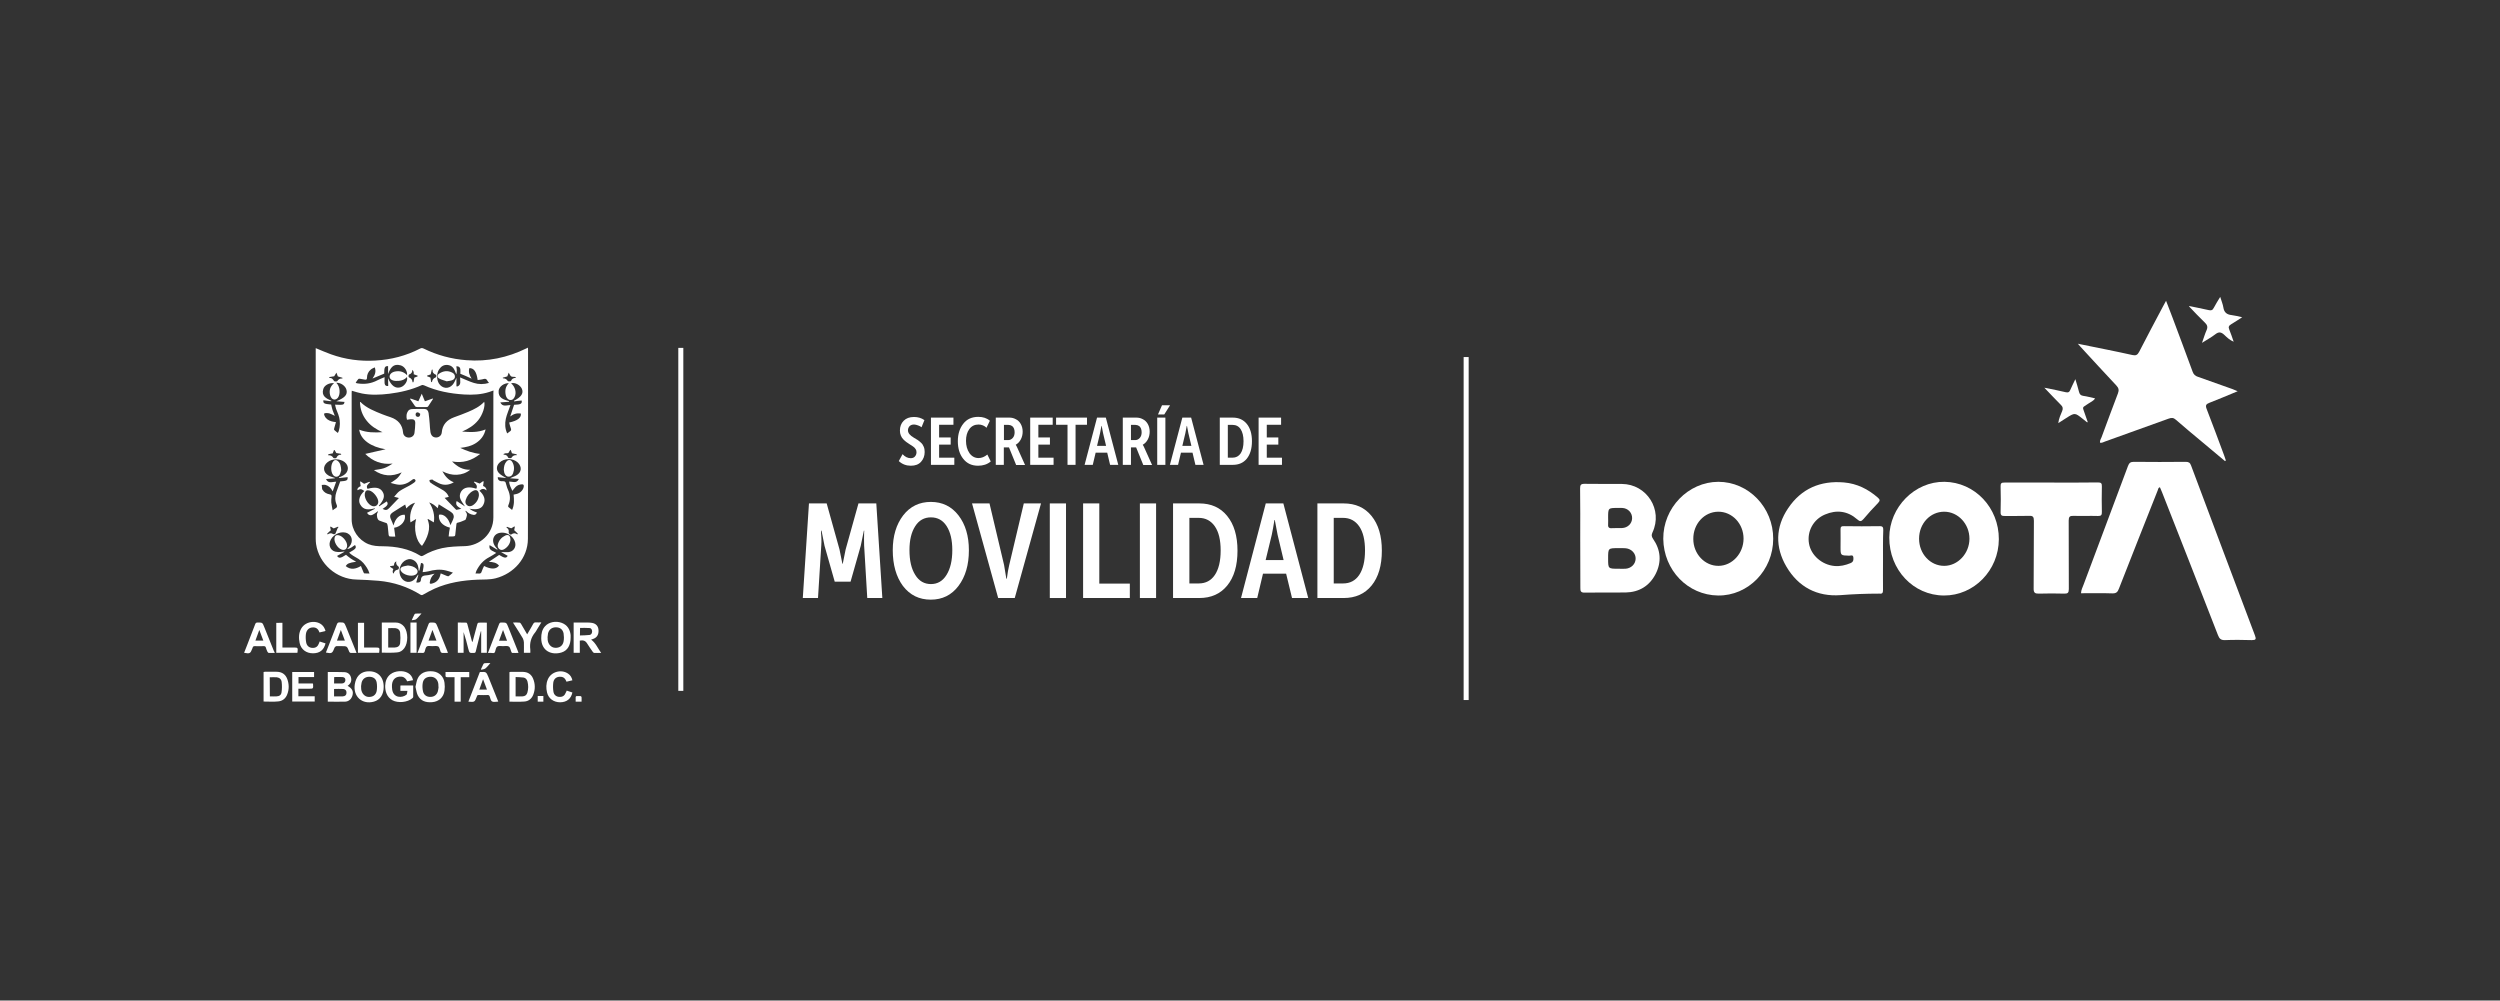 <?xml version="1.0" encoding="utf-8"?>
<!-- Generator: Adobe Illustrator 23.1.0, SVG Export Plug-In . SVG Version: 6.00 Build 0)  -->
<svg version="1.1" id="Capa_1" xmlns="http://www.w3.org/2000/svg" xmlns:xlink="http://www.w3.org/1999/xlink" x="0px" y="0px"
	 viewBox="0 0 1989.9 796.4" style="enable-background:new 0 0 1989.9 796.4;" xml:space="preserve">
<rect x="0" y="0" width="1989.9" height="796.4" fill="#333333" stroke="none"/>
<style type="text/css">
	.st0{fill:#FFFFFF;}
	.st1{enable-background:new    ;}
</style>
<g>
	<path class="st0" d="M1656.4,472.2c0.1-2.7,1.3-4.8,2.1-7c11.8-31.4,23.6-62.9,35.3-94.3c0.9-2.3,1.9-3.3,4.5-3.3
		c13.8,0.2,27.6,0.1,41.4,0c2.3,0,3.5,0.6,4.3,2.9c16.9,45.2,33.9,90.3,50.9,135.4c1.1,2.9,0.6,3.6-2.5,3.6
		c-7.1-0.2-14.3-0.3-21.4,0c-3.2,0.1-4.5-1.1-5.6-4c-14.7-37.9-29.6-75.8-44.5-113.7c-0.5-1.4-1.2-2.7-1.7-4
		c-1.4,0.4-1.4,1.6-1.7,2.4c-10.3,26.1-20.7,52.1-30.9,78.3c-1,2.7-2.1,3.9-5.3,3.8C1673,472,1664.7,472.2,1656.4,472.2z"/>
	<path class="st0" d="M1771,367c-6.1-5.1-12.3-10.2-18.4-15.4c-6.9-5.8-13.9-11.5-20.7-17.5c-1.9-1.7-3.4-1.7-5.7-0.9
		c-16.8,6.1-33.7,12.2-50.6,18.2c-1.2,0.4-2.4,1.3-4.1,1c-0.2-1.7,0.7-3.1,1.3-4.5c4.3-11.6,8.6-23.3,13-34.8c1-2.6,0.6-4.3-1.3-6.3
		c-9.6-10.2-19.1-20.6-28.6-30.9c-0.5-0.5-1-1.1-2-2.3c8.4,1.7,16.1,3.2,23.7,4.8c6.6,1.4,13.3,2.7,19.8,4.2c2.7,0.6,4-0.1,5.3-2.6
		c6.2-12,12.5-24,18.9-36c0.7-1.3,1.4-2.6,2.5-4.6c1.8,4.8,3.5,9.1,5.1,13.3c5.4,14.4,10.8,28.8,16.1,43.3c0.8,2.1,2,3.2,4.1,3.9
		c9.2,3.2,18.4,6.5,27.6,9.8c1.1,0.4,2.2,0.9,4.1,1.7c-8,3.3-15.2,6.4-22.5,9.2c-2.7,1-3.3,2.1-2.2,4.9c4.8,12.3,9.3,24.6,13.9,36.9
		c0.5,1.4,1,2.8,1.4,4.1C1771.4,366.7,1771.2,366.8,1771,367z"/>
	<path class="st0" d="M1498.8,445.6c0,8-0.1,16.1,0,24.1c0,2.1-0.5,3.1-2.7,2.8c-0.1,0-0.3,0-0.4,0c-10.3,0-20.5,0.4-30.7,1.2
		c-18.7,1.4-33.6-6.5-43.1-22.7c-9.1-15.5-8.7-31.6,1.4-46.5c10.5-15.6,25.7-22.1,44.4-20.5c10.4,0.9,19.2,5.3,27,12.1
		c1.7,1.5,1.9,2.4,0.2,4.2c-4,4.1-7.9,8.4-11.6,12.8c-1.8,2.1-2.9,2.2-5,0.3c-7.6-6.7-16.4-7.8-25.6-3.9
		c-9.4,3.9-14.5,13.5-12.8,23.2c1.6,9.3,10.3,16.9,20.3,17.8c4.5,0.4,8.7-0.6,12.8-2.3c2.3-1,2.4-2.6,2.2-4.6
		c-0.3-2.3-2.1-1.3-3.3-1.3c-6.9-0.2-6.9-0.1-6.9-6.9c0-4.6,0.1-9.3,0-13.9c-0.1-2.2,0.7-2.8,2.8-2.7c9.4,0.1,18.8,0.2,28.2,0
		c2.8-0.1,3,1.1,3,3.3C1498.7,429.8,1498.8,437.7,1498.8,445.6z"/>
	<path class="st0" d="M1411.4,428.9c0,25-19.9,45.4-43.9,45.1c-24.1-0.3-43.3-20.2-43.6-45.1c-0.2-24.6,19.8-45.3,43.8-45.4
		C1391.8,383.5,1411.5,403.9,1411.4,428.9z M1367.6,407.3c-11.1,0.1-19.9,9.7-19.8,21.7c0,11.9,9.1,21.5,20.1,21.4
		c10.9-0.1,19.9-9.9,19.9-21.7C1387.8,416.8,1378.7,407.2,1367.6,407.3z"/>
	<path class="st0" d="M1547.3,474c-24.4-0.1-43.6-20.5-43.5-46.2c0.1-24.2,20.3-44.6,43.9-44.3c24.2,0.3,43.4,20.6,43.3,45.7
		C1590.9,454,1571.2,474.1,1547.3,474z M1527.5,428.8c0,12,8.9,21.6,20,21.6c10.9,0,20.1-9.9,20.1-21.6c0-11.8-9.1-21.5-20.1-21.5
		C1536.3,407.3,1527.5,416.8,1527.5,428.8z"/>
	<path class="st0" d="M1257.8,428.3c0-13.2,0.1-26.3-0.1-39.5c0-2.7,0.5-3.7,3.5-3.7c9.9,0.2,19.8,0,29.7,0.1
		c19.9,0.1,32.9,20.6,24.4,38.6c-0.9,2-0.8,3.2,0.4,5c6.2,8.9,7,18.4,2.1,28.1c-5,9.6-13.2,14.5-24,14.7
		c-10.8,0.1-21.6-0.1-32.3,0.1c-3.1,0.1-3.7-1-3.6-3.8C1257.9,454.6,1257.8,441.5,1257.8,428.3z M1288.2,452.7c1.9,0,3.8,0.1,5.6,0
		c4.5-0.3,7.9-3.6,8.1-7.8c0.2-4.3-3.2-8-7.8-8.5c-2-0.2-4-0.1-6-0.1c-8.1,0-8.1,0-8.1,8.3C1280,452.7,1280,452.7,1288.2,452.7z
		 M1280,412.1c0,1.6,0.1,3.3,0,4.9c-0.3,2.5,0.5,3.7,3.2,3.4c2.6-0.2,5.2,0,7.9-0.1c4.5-0.2,7.9-3.5,8-7.8c0.1-4.4-3.3-8-7.9-8.2
		c-1.1-0.1-2.2,0-3.4,0C1280,404.3,1280,404.3,1280,412.1z"/>
	<path class="st0" d="M1632.7,384.1c12.4,0,24.8,0.1,37.2-0.1c2.5,0,3.2,0.7,3.1,3.2c-0.2,6.8-0.1,13.5,0,20.3
		c0.1,2.4-0.6,3.3-3.1,3.2c-6.5-0.2-13,0.1-19.5-0.1c-2.9-0.1-3.8,0.7-3.8,3.7c0.1,18.2,0,36.3,0.1,54.5c0,3-0.8,3.8-3.7,3.7
		c-6.6-0.2-13.3-0.2-19.9,0c-3.3,0.1-4.5-0.6-4.4-4.2c0.2-17.9,0-35.8,0.2-53.8c0-3.1-0.8-4.1-3.9-3.9c-6.4,0.2-12.8,0-19.2,0.1
		c-2.5,0.1-3.5-0.5-3.4-3.2c0.2-6.8,0.2-13.5,0-20.3c-0.1-2.4,0.6-3.2,3.1-3.1C1607.9,384.1,1620.3,384.1,1632.7,384.1z"/>
	<path class="st0" d="M1742.6,243.6c5.1,1.1,10.2,2,15.3,3.2c2.1,0.5,3.2,0.2,4.2-1.8c1.4-2.8,3.1-5.3,5.1-8.7
		c1,3.3,2.1,5.8,2.5,8.4c0.6,4,2.8,5.7,6.6,6.1c2.6,0.3,5.1,1,8.4,1.7c-3.4,2.2-6.1,4-8.8,5.6c-1.8,1.1-2.4,2.1-1.5,4.2
		c1.3,3,2.2,6.1,3.5,9.7c-3.3-1.4-5.4-3.5-7.5-5.5c-2.4-2.2-4.3-2.6-7-0.5c-3.1,2.4-6.6,4.3-10.7,6.9c1.4-3.9,2.3-7.1,3.6-10
		c1.2-2.6,0.6-4.3-1.4-6.2c-4.3-4.1-8.4-8.5-12.5-12.8C1742.3,244,1742.4,243.8,1742.6,243.6z"/>
	<path class="st0" d="M1661.3,336.2c-1.2-0.9-2.3-1.8-3.5-2.8c-6.3-5-6.3-5-13.1-0.7c-2,1.3-4,2.6-6.4,4.1c0.5-3.8,1.9-6.7,3.1-9.6
		c0.8-2,0.6-3.4-1-4.9c-4.2-4.2-8.3-8.6-13.2-13.7c6.4,1.3,11.8,2.3,17.1,3.6c1.9,0.4,2.8,0,3.5-1.7c1.1-2.6,2.4-5.1,4.1-8.7
		c1.2,4.1,2.2,7.1,2.9,10.1c0.5,1.9,1.3,2.9,3.4,3.2c3.1,0.4,6.1,1.3,9.4,2c-1.3,2.1-3.4,2.8-5.1,4c-5.6,3.9-5.1,2-3,8.4
		c0.7,2.1,1.4,4.2,2.2,6.3C1661.7,336,1661.5,336.1,1661.3,336.2z"/>
</g>
<g>
	<g id="pFjmcD.tif_6_">
		<g>
			<path class="st0" d="M251.3,277.1c4.2,1.7,8.1,3.5,12.1,4.9c11.4,4.1,23.2,5.7,35.3,5c12.6-0.7,24.6-3.8,35.8-9.6
				c1-0.5,1.7-0.4,2.6,0c10.8,5.3,22.2,8.4,34.2,9.3c16.8,1.3,32.6-2,47.7-9.4c0.3-0.2,0.7-0.3,1.2-0.6c0.1,0.6,0.1,1,0.1,1.5
				c0,50.2,0.1,100.5-0.1,150.7c-0.1,15.5-11.3,27.7-25.7,31.4c-4.8,1.2-9.6,0.9-14.4,1.1c-11.8,0.5-23.2,2.3-34.1,7.1
				c-3.1,1.4-6.2,3.1-9.2,4.8c-0.8,0.5-1.4,0.5-2.2,0c-10.2-6.3-21.2-9.9-33.1-11c-5.9-0.5-11.8-0.8-17.7-1
				c-15.9-0.3-29.9-12.5-32.2-28.2c-0.2-1.4-0.3-2.8-0.3-4.3c0-50,0-100,0-150.1C251.3,278.4,251.3,277.8,251.3,277.1z M392.8,310.8
				c-1.4,0.5-2.4,0.9-3.4,1.2c-6.5,2.1-13.2,2.4-20,2c-11.1-0.7-21.8-2.7-31.9-7.3c-0.5-0.2-1.4-0.4-1.9-0.1
				c-8.2,3.7-16.8,5.7-25.7,6.8c-7.3,0.9-14.6,1.2-21.8-0.2c-2.7-0.5-5.3-1.4-8.1-2.2c0,0.6-0.1,1.1-0.1,1.7c0,33.5,0,67.1,0,100.6
				c0,8.6,5.4,16.5,13.3,19.8c3.7,1.5,7.6,1.7,11.5,1.7c10.5,0.1,20.7,1.9,29.8,7.5c0.9,0.6,1.6,0.3,2.4-0.1c4.7-2.8,9.7-4.7,15-5.9
				c6.1-1.3,12.2-1.4,18.3-1.6c11.5-0.4,22.6-9.5,22.5-23c-0.1-32.9,0-65.8,0-98.8C392.8,312.4,392.8,311.8,392.8,310.8z
				 M269.9,380.5c0-0.2,0-0.3-0.1-0.5c1.2-0.5,2.4-0.9,3.5-1.6c4.4-2.6,4.8-7.6,1-10.6c-3.7-2.9-9.8-2.9-13.5,0
				c-4.1,3.2-3.8,8.1,0.7,10.7c1.5,0.9,3.3,1.3,5,1.9c0,0.1,0.1,0.2,0.1,0.3c-2.3,0.2-4.6,0.4-7.1,0.6c1.8,4,4.9,2.1,8.1,2.1
				c-1,2.6-1.8,4.9-2.8,7.7c-1.4-2.8-3.2-4.4-5.6-5.1c-1-0.3-2.1,0-3.1,0c0.1,1.1,0.2,2.1,0.3,3.2c0,0.2,0.2,0.4,0.3,0.6
				c1.3,2.2,3.4,3.3,5.8,3.7c1.2,0.2,1.5,0.7,1.4,1.9c-0.2,1.5-0.3,3.1-0.2,4.6c0.2,2,0.7,3.9,1.1,6.2c1.1-0.8,1.6-1.3,2.3-1.6
				c1.3-0.7,1.4-1.6,0.8-3c-1.4-3.3-1.3-6.7-0.1-10.1c1-2.7,1.9-5.4,3-8.3c5.3-0.4,6.1-0.8,5.9-3.4
				C274.4,380,272.1,380.2,269.9,380.5z M389.7,433.9c-1,4.2,2.7,4.5,5.3,6.2c-2.1,1.3-3.8,2.5-5.6,3.4c-4.7,2.4-7.9,6.2-10.2,10.8
				c-0.3,0.6-0.4,1.3-0.7,2.2c1,0,1.8-0.1,2.5,0c1.5,0.2,2.1-0.4,2.5-1.9c0.4-1.4,1.2-2.7,1.8-4.1c5.5,2.8,9.7,2.7,11.9-0.3
				c-2-2.4-4.8-2.9-8.1-3c2.9-2,5.5-3.7,8.2-5.5c4.2,2.6,5.7,2.8,6.8,0.7c-1.8-1-3.6-2-5.3-3c2-0.1,3.8,0.2,5.6,0.1
				c4.2-0.3,6.7-3.9,5.6-7.9s-5.1-7.3-9.4-7.6c-3.6-0.3-6.3,1-7.5,3.5c-1.3,2.6-0.5,5.9,1.9,8.5c0.4,0.4,0.7,0.8,1,1.1
				c-0.1,0.1-0.2,0.3-0.3,0.4C393.8,436.4,391.8,435.2,389.7,433.9z M333.8,454.2c-0.2,0-0.4-0.1-0.6-0.1c0-0.6,0-1.2-0.1-1.7
				c-0.4-3-1.6-5.5-4.5-6.8c-2.4-1.1-4.6-0.5-6.7,0.9c-4,2.9-5.1,8.8-2.7,13s7.4,5,10.9,1.5c1-1,1.7-2.3,2.6-3.5
				c0.1,0,0.2,0,0.3,0.1c-0.6,2-1.1,4-1.7,6c1.9,0.4,3.6-0.1,3.7-1.9c0.2-3.4,2.3-3.6,4.8-3.8c1.9-0.1,3.7-0.8,6.1-1.3
				c-2.4,2-3.4,4.3-3.8,6.8c-0.2,1.1,0.2,1.4,1.3,1.2c3.4-0.7,5.7-2.7,6.8-6c0.2-0.6,0.4-1.2,0.6-2.2c1.7,0.7,3.3,1.4,4.8,2
				c0.5,0.2,1.2,0.4,1.5,0.2c1.1-0.7,2-1.6,3.4-2.8c-2.1-0.7-3.8-1.3-5.5-1.7c-4.8-1.2-9.5-0.6-14.2,0.7c-1.4,0.4-2.8,0.4-4.4,0.6
				c1.2-6.3,1.1-7-1.3-7.3C334.7,450.2,334.3,452.2,333.8,454.2z M265.9,305c-3.6-0.5-7.8,1.6-8.6,4.7c-1.6,5.5,2.3,7.5,6.5,9.3
				c-0.1,0.1-0.1,0.3-0.2,0.4c-2.1-0.3-4.1-0.5-6.2-0.8c-0.3,2.5,0.6,2.9,6.2,3.4c0.4,1.5,0.6,3,1.1,4.4c0.5,1.5,1.2,2.9,1.8,4.6
				c-4-2-4.8-2.3-6.9-2.2c-1.7,0-2,0.5-1.3,2.1c1.1,2.5,3.2,3.8,5.7,4.5c1,0.3,2,0.4,3.4,0.6c-0.5,1.7-1,3.3-1.4,4.9
				c-0.1,0.5-0.2,1.2,0.1,1.4c0.8,0.8,1.8,1.5,2.8,2.3c1.3-2,1.9-6.4,1.5-9.8c-0.3-3.4-1.7-6.3-2.9-9.4c-0.4-1-0.5-2.1-0.8-3.3
				c6.8,0.3,7.1,0.2,7.5-2.2c-2.2-0.2-4.4-0.3-6.5-0.5c6.8-2.8,9-5.2,8.1-9c-0.7-3.2-4.7-6-8.1-5.7c0.1,0.1,0.2,0.3,0.3,0.4
				c2.6,2.5,3.1,8.6,1,11.4c-1.7,2.2-4.3,2-5.6-0.4c-0.3-0.6-0.6-1.2-0.7-1.8C261.9,310.9,262.7,307.6,265.9,305z M273.9,439
				c0.1,0.1,0.2,0.1,0.3,0.2c-2,1.1-3.9,2.2-5.9,3.3c1.4,2.1,2.8,1.9,7.1-0.9c1.2,1,2.4,2,3.7,2.9c1.3,0.9,2.7,1.7,4.4,2.6
				c-5.8,0.9-7,1.4-8.3,3.5c3.9,3.2,7.9,2.4,12.1-0.1c0.7,1.7,1.2,3.2,1.9,4.7c0.2,0.5,0.5,1.2,0.9,1.2c1.3,0.1,2.5,0.1,4,0.1
				c-1-3.4-2.8-5.9-4.9-8.4c-2.3-2.6-5.3-4.1-8.2-5.8c-1.1-0.6-2-1.5-3.1-2.4c5.5-3.1,6-3.8,4.7-6.1c-1.9,1.1-3.4,2.9-6.3,3.2
				c0.8-0.9,1.4-1.5,1.9-2.1c3.5-4.3,1.8-9.9-3.3-11c-5-1.1-10.9,2.4-12.3,7.3c-1.2,4.1,1.4,7.9,5.7,8.1
				C270.2,439.6,272,439.2,273.9,439z M403,380.5c-2.5-0.2-4.6-0.5-6.8-0.7c-0.1,1.8,0.8,2.9,2.5,3.2c0.9,0.1,1.8-0.1,2.6,0.1
				c0.5,0.1,1.1,0.6,1.2,1.1c0.6,1.7,0.9,3.6,1.7,5.3c2,4.2,2.3,8.4,0.4,12.7c-0.2,0.4-0.2,1.1,0,1.3c0.9,0.8,1.9,1.5,3,2.4
				c1.9-4.1,1.6-8.2,1.2-12.2c0.9-0.2,1.6-0.3,2.3-0.5c3.1-0.7,5.6-3.4,5.8-6.1c0.1-1.1-0.3-1.6-1.4-1.6c-2,0.1-3.7,0.7-5.1,2.1
				c-0.9,0.9-1.6,1.9-2.6,3.1c-1-2.5-2.5-4.6-2.5-7.4c2.8,0,5.9,1.8,7.7-2.1c-2.5-0.2-4.8-0.4-7-0.5c1.7-1,3.5-1.4,5-2.3
				c4.2-2.4,4.6-6.8,1.2-10.2c-3.9-3.7-10.9-3.7-14.7,0.1c-2.6,2.5-2.7,6.2,0,8.6C398.9,378.3,400.8,379.2,403,380.5z M366.4,297.5
				c0-1.1,0.2-2.5,0-3.8c-0.3-1.6-1.5-2.3-3.2-2.1c0.1,1.1,0.4,2.1,0.4,3.2c0,1-0.2,2.1-0.3,3.1c-0.6-0.9-0.8-1.7-1.1-2.5
				c-1.1-2.7-2.9-4.6-5.9-4.9c-2.9-0.3-5.1,1-6.7,3.4c-2.2,3.1-2.2,8.2-0.2,11.4c2.7,4.1,7.7,4.6,10.9,0.9c1.3-1.5,2-3.4,3-5.4
				c0,2.3,0,4.5,0,6.7c0.3,0,0.5,0.1,0.8,0.1c3.2-1.3,2.1-4.3,2.1-7.2c3.8,1.5,7.3,3.3,11,4.4c3.8,1.2,7.9,1.2,12,0
				c-0.6-0.8-1.1-1.4-1.4-2c-0.7-1.3-1.5-1.5-3-1.1c-1.5,0.5-3,0.5-4.6,0.8c-0.9-6.6-2.9-9.5-6.6-9.5c-0.9,2.9,0,5.6,1.8,8.4
				C372.3,299.9,369.4,298.7,366.4,297.5z M409.2,319.5c0-0.2-0.1-0.3-0.1-0.5c5.8-3,7.8-5.9,6.3-9.5c-1.3-3.1-5.7-5.4-8.6-4.4
				c3.3,2.7,4.6,7.7,2.7,11.1c-0.7,1.2-1.5,2.2-3,2.2s-2.5-0.8-3.2-2c-0.3-0.5-0.6-1.1-0.7-1.7c-0.8-3.6-0.4-6.9,2.4-9.7
				c-3.7-0.2-7.7,2.6-8.1,6c-0.5,5.7,3.9,7.1,8.3,8.3c0,0.2,0,0.3-0.1,0.5c-2.2,0.2-4.4,0.3-6.9,0.5c1.9,3.8,4.9,2.2,8.1,2.1
				c-1.3,3.9-2.9,7.4-3.7,11c-0.8,3.8-0.7,7.7,1.1,11.6c0.8-0.6,1.4-1.1,2-1.5c1.2-0.7,1.4-1.5,0.8-2.9s-0.8-2.9-1.2-4.3
				c6.6-1.4,9.7-3.8,9.3-7.1c-3.1-0.6-5.9,0.3-8.5,2.3c1.1-3.3,2.1-6.3,3.1-9.3c5.2-0.1,6.6-0.9,6-3.4
				C413.2,318.9,411.2,319.2,409.2,319.5z M308.9,301c2.4,6,5.9,8.6,10.1,7.2c3.3-1.1,5.9-5.3,4.9-8.1c-2.3,2.7-5.5,3.2-8.8,3.1
				c-2.9-0.1-4.9-1.4-5-3.3s1.7-3.7,4.4-4.2c3.6-0.7,6.8,0.1,9.5,2.9c0.4-3.1-1.9-6.9-5.1-7.8c-6-1.7-8.2,2.2-10,6.9
				c0-2.1,0-4.2,0-6.3c-2.6-0.1-3.1,1-3.1,6c-3,1.3-6,2.5-9.3,3.9c2-2.8,3-5.5,1.8-8.9c-1.2,0.6-2.3,1-3.1,1.7
				c-2.1,1.7-3.1,4-3.1,6.6c0,1.1-0.4,1.7-1.5,1.5c-1.3-0.2-2.7-0.5-4-0.7c-0.4-0.1-1.1-0.1-1.3,0.1c-0.8,0.9-1.5,1.9-2.2,3
				c0.4,0.2,0.6,0.3,0.7,0.4c0.4,0.1,0.7,0.2,1.1,0.2c5.4,0.8,10.6,0.1,15.5-2.5c1.7-0.9,3.6-1.6,5.7-2.5c0,1.9-0.1,3.4,0,4.8
				c0.2,1.8,1.3,2.5,2.9,2.2C308.9,305.2,308.9,303.1,308.9,301z M262.2,300.1c0,0.3-0.1,0.5-0.1,0.8c2.1-0.3,2.9,1,3.8,2.4
				c0.3,0.4,2.2,0.5,2.5,0.1c1-1.5,2.2-2.3,4.1-2.1c0-0.2,0-0.4,0.1-0.6c-1.2-0.3-2.4-0.7-3.7-1.1c-0.3-0.7-0.6-1.6-1.1-3
				c-0.8,1.3-1.3,2.2-1.8,2.9C264.6,299.7,263.4,299.9,262.2,300.1z M315.5,446.8c-1.7,0.7-1.8,2-1.9,3.3c-1.1,0.2-2.1,0.4-3.1,0.6
				c0,0.1,0,0.3-0.1,0.4c0.9,0.6,1.8,1.2,2.7,1.8c-0.4,1.2-1.1,2.4,0.2,3.7c0.5-1.9,1.5-2.9,3.3-3.2c0.9-0.2,1.3-1.9,0.6-2.4
				C315.9,450,314.9,448.8,315.5,446.8z M403.5,419.3c-0.1,0.2-0.2,0.4-0.4,0.6c1.6,0.9,2.1,2.1,1.8,3.8c-0.2,0.9,1.4,2.2,2.1,1.7
				c1.6-1.2,3.1-1.3,4.8,0c0.1-0.2,0.2-0.5,0.3-0.7c-0.9-0.9-1.8-1.7-2.8-2.7c0.1-0.7,0.3-1.7,0.5-2.7c-0.1-0.1-0.3-0.2-0.4-0.3
				c-0.9,0.6-1.7,1.1-2.4,1.5C405.7,420.2,404.6,419.7,403.5,419.3z M260.4,424.8c0.1,0.2,0.3,0.4,0.4,0.6c1.4-1,2.7-1.3,4.2-0.4
				c0.4,0.3,1.3,0.3,1.7,0c0.4-0.3,0.5-1,0.8-1.5c0.4-1,0.8-2,1.2-3c0.1-0.3,0.4-0.5,0.7-0.8c-0.1-0.2-0.2-0.3-0.3-0.5
				c-1.1,0.5-2.3,0.9-3.5,1.4c-0.7-0.4-1.6-1-2.4-1.5c-0.1,0.1-0.3,0.2-0.4,0.4c0.2,1,0.4,1.9,0.5,2.6
				C262.1,423.1,261.2,424,260.4,424.8z M400.9,361.3c0,0.2,0,0.4-0.1,0.6c1.9-0.1,3,0.7,3.7,2.4c0.2,0.4,2.3,0.5,2.5,0.2
				c1-1.6,2.2-2.4,4.3-2.2c0-0.2,0-0.5-0.1-0.7c-1.2-0.3-2.5-0.6-3.7-0.8c-0.3-0.8-0.6-1.6-1-2.8c-0.5,0.6-0.9,0.8-1,1.1
				c-0.4,1.3-1.1,1.9-2.6,1.7C402.3,360.6,401.6,361.1,400.9,361.3z M343.2,304.1c0.2,0,0.4,0,0.6,0c0.3-1.7,1.1-3,2.8-3.6
				c0.9-0.3,1-2,0.2-2.3c-1.7-0.7-2.8-1.8-2.4-4c-0.2,0-0.5,0.1-0.7,0.1c-0.3,1.2-0.6,2.4-0.9,3.7c-0.8,0.3-1.8,0.7-2.9,1
				c0,0.2,0,0.3,0.1,0.5c0.9,0.4,1.9,0.7,2.6,1C342.8,301.9,343,303,343.2,304.1z M403.8,299.6c-1.3,0.4-2.4,0.7-3.6,1
				c0,0.2,0.1,0.4,0.1,0.5c1.7,0,3,0.7,3.9,2.2c0.2,0.4,2.3,0.3,2.5,0c0.7-1.7,1.8-2.6,4.1-2.5c-0.6-0.5-0.7-0.8-0.9-0.8
				c-1-0.2-2.2,0.1-3-0.4s-1.2-1.7-2-3C404.4,298,404.1,298.9,403.8,299.6z M332.4,299.6c0-0.2,0-0.4,0-0.6c-1-0.4-2-0.7-3.1-1.1
				c0.1-1.3,0.1-2.6-1.2-3.5c0.2,1.9-0.6,3-2.3,3.6c-0.8,0.3-0.9,2.1-0.2,2.4c1.7,0.7,2.7,1.9,2.8,3.9c0.2,0,0.4-0.1,0.7-0.1
				c0.2-1.1,0.4-2.3,0.7-3.6C330.5,300.3,331.4,300,332.4,299.6z M261.3,361.6c0,0.3,0,0.5,0,0.8c1.9-0.2,3.1,0.6,4.1,2.1
				c0.3,0.4,2.2,0.3,2.3,0c0.8-1.7,1.8-2.7,3.9-2.6c-0.1-0.2-0.1-0.4-0.2-0.7c-1.2-0.2-2.4-0.4-3.7-0.6c-0.4-0.7-0.9-1.6-1.4-2.4
				c-0.2,0-0.3,0-0.5,0.1c-0.3,0.9-0.7,1.9-1,2.6C263.7,361,262.5,361.3,261.3,361.6z"/>
			<path class="st0" d="M387.5,519.6c-1.5,0-2.9,0-4.5,0c0-5.7,0-11.4,0-17.1c-0.1,0-0.2,0-0.3,0c-1,4-2,7.9-3,11.9
				c-0.4,1.4-0.7,2.8-1,4.1c-0.2,0.8-0.5,1.2-1.4,1.2c-3.7,0.1-3.6,0.2-4.6-3.4c-1.1-4.4-2.2-8.8-3.7-13.2c0,5.5,0,10.9,0,16.5
				c-1.7,0-3.1,0-4.6,0c0-8,0-15.9,0-24.1c2.3,0,4.6,0,6.8,0.1c0.3,0,0.7,0.8,0.8,1.2c1.2,4.5,2.4,9,3.6,13.5
				c0.1,0.2,0.1,0.5,0.5,0.7c0.7-2.7,1.5-5.4,2.2-8.2c0.6-2.1,1.1-4.2,1.7-6.3c0.1-0.4,0.7-0.9,1-0.9c2.1-0.1,4.3,0,6.5,0
				C387.5,503.5,387.5,511.5,387.5,519.6z"/>
			<path class="st0" d="M260.9,558.5c0-8,0-15.7,0-23.6c4.5,0,8.8-0.1,13.2,0.1c2.7,0.1,4.7,1.7,5.3,4.4c0.7,2.7-0.4,4.9-2.7,6.5
				c3.7,2.1,4.8,4.5,3.8,7.8c-0.8,2.7-2.9,4.7-5.9,4.8C270.2,558.6,265.6,558.5,260.9,558.5z M265.9,554.3c2.3,0,4.5,0,6.8,0
				c2-0.1,3-1,3.1-2.7c0.1-1.8-0.8-3.1-2.8-3.2c-2.3-0.2-4.7,0-7.1,0C265.9,550.4,265.9,552.3,265.9,554.3z M265.9,544
				c2.2,0,4.3,0.1,6.4,0c1.6-0.1,2.5-1.1,2.6-2.5c0.1-1.6-0.6-2.4-2.3-2.6c-2.2-0.1-4.4,0-6.6,0C265.9,540.6,265.9,542.3,265.9,544z
				"/>
			<path class="st0" d="M470.5,509.1c3.8,2.8,5.3,6.9,8,10.6c-2.1,0-3.8,0.1-5.5,0c-0.5,0-1-0.6-1.3-1c-1.5-2.2-3.1-4.4-4.5-6.7
				c-1.3-2.1-3.2-2.6-5.7-2.1c0,3.2,0,6.4,0,9.7c-1.7,0-3.3,0-4.9,0c0-8,0-16,0-24.1c3.7,0,7.3,0,10.9,0c1.3,0,2.5,0.1,3.8,0.3
				c3.2,0.6,5,2.7,5.1,5.9c0.2,3.4-1.3,5.9-4.4,6.9C471.5,508.8,471.1,508.9,470.5,509.1z M461.6,505.8c2.7-0.1,5.2-0.1,7.7-0.4
				c1.4-0.2,1.9-1.4,2-2.7c0-1.4-0.6-2.7-2-2.8c-2.5-0.2-5-0.1-7.6-0.1C461.6,501.8,461.6,503.6,461.6,505.8z"/>
			<path class="st0" d="M303.9,519.5c0-8,0-15.9,0-24c3.7,0,7.4,0,11,0c2.7,0,4.9,1.1,6.6,3.1c0.1,0.2,0.3,0.3,0.4,0.5
				c3,4.3,3,12.5,0,16.7c-1.5,2.1-3.5,3.4-5.9,3.5C312,519.7,308,519.5,303.9,519.5z M309,515.4c1.8,0,3.5,0.1,5.2,0
				c2.4-0.1,4-1.2,4.3-3.5c0.3-2.7,0.3-5.6,0-8.3c-0.2-2-1.7-3.4-3.7-3.6c-1.9-0.2-3.8,0-5.8,0C309,505,309,510.1,309,515.4z"/>
			<path class="st0" d="M454.2,507.5c0,6-2.4,10.3-7.1,11.8c-8,2.5-16.3-1.1-16.3-11.3c0-3.6,0.6-6.9,3.1-9.6
				c3-3.3,8.5-4.4,13.3-2.6c4.4,1.7,6.5,5.2,7,9.7C454.2,506.2,454.2,506.9,454.2,507.5z M435.8,507.5h0.1c0,0.5,0,1.1,0,1.6
				c0.3,3.6,2.7,6.3,5.8,6.5c3.6,0.3,6.3-1.6,6.9-5.1c0.4-2.1,0.3-4.3,0-6.3c-0.6-3.2-2.9-4.9-6.1-4.9s-5.5,1.7-6.3,4.9
				C436,505.3,436,506.4,435.8,507.5z"/>
			<path class="st0" d="M328.8,541.4c-1.6,0.3-3.1,0.6-4.7,0.9c-0.9-1.9-2.1-3.4-4.4-3.7c-4.4-0.4-7.3,1.9-7.7,6.4
				c-0.1,1.3,0,2.7,0.2,4.1c1.1,6.4,7.6,6.7,11.3,3.9c0.6-0.5,0.5-1.9,0.8-3.1c-2.1,0-3.8,0-5.6,0c0-1.4,0-2.8,0-4.2
				c0.3,0,0.6-0.1,0.8-0.1c3.1,0,6.1,0,9.4,0c0,3.1,0,6.2,0,9.2c0,0.3-0.3,0.7-0.6,0.9c-3.9,3.4-11.4,4.1-15.9,1.7
				c-4.5-2.5-5.9-7.2-5.8-11.6c0.1-3.6,1.3-6.9,4.3-9.2c3.5-2.7,9.9-3.2,13.7-1C327,536.9,328.2,538.8,328.8,541.4z"/>
			<path class="st0" d="M330.7,546.7c0.6-2.3,0.8-4.4,1.6-6.3c2-4.7,6.6-6.7,12.5-6c4.7,0.6,8.4,4.1,9,9c0.3,2.1,0.3,4.3,0,6.4
				c-0.7,5.3-4.6,8.7-9.9,9.1c-4.9,0.4-9.1-0.9-11.4-5.5C331.5,551.3,331.3,548.9,330.7,546.7z M349.1,546.7H349
				c0-0.8,0-1.5-0.1-2.3c-0.4-3.3-2.6-5.5-5.6-5.7c-3.6-0.2-6.2,1.4-6.8,4.8c-0.4,2.2-0.3,4.6,0.2,6.8c0.6,2.9,3,4.5,5.9,4.4
				c2.9,0,5.1-1.6,5.9-4.4C348.9,549.1,348.9,547.9,349.1,546.7z"/>
			<path class="st0" d="M305.4,546.8c0,6.1-2.9,10.4-7.9,11.7c-9.3,2.5-16.6-4.2-15.1-13.8c0.9-5.8,4.1-9.4,9-10.2
				C299.8,533.3,305.5,538.2,305.4,546.8z M287.4,546.1c0.1,1.1,0.1,1.8,0.1,2.5c0.4,3.3,2.7,5.8,5.5,6.1c3.5,0.3,6.1-1.3,6.8-4.6
				c0.4-2.2,0.4-4.7,0-7c-0.6-3.1-3-4.5-6.2-4.4c-2.9,0.1-5.1,1.8-5.8,4.7C287.6,544.4,287.5,545.5,287.4,546.1z"/>
			<path class="st0" d="M405.5,558.5c0-7.9,0-15.7,0-23.5c0.3-0.1,0.5-0.2,0.8-0.2c3.4,0,6.7-0.1,10.1,0c3.7,0.1,6.4,1.8,7.9,5.3
				c1.8,4.3,1.8,8.7,0.1,13c-1.3,3.2-3.8,5.1-7.1,5.3C413.3,558.7,409.4,558.5,405.5,558.5z M410.4,554.3c1.9,0,3.7,0.1,5.4,0
				c2.1-0.1,3.4-1,4-3.1c0.8-2.8,0.8-5.7,0.1-8.6c-0.4-1.6-1.4-3-3.1-3.3c-2.1-0.3-4.2-0.3-6.4-0.4
				C410.4,544.2,410.4,549.1,410.4,554.3z"/>
			<path class="st0" d="M209.8,558.4c0-7.9,0-15.7,0-23.5c0.3-0.1,0.6-0.2,0.9-0.2c3.2,0,6.5-0.1,9.7,0c4.1,0.1,6.9,2.1,8.3,5.9
				c1.4,3.9,1.5,8,0,11.9c-1.2,3.4-3.8,5.5-7.3,5.8C217.7,558.7,213.8,558.4,209.8,558.4z M214.8,554.3c1.8,0,3.5,0.1,5.2,0
				c2.3-0.1,3.8-1,4.1-3.3c0.4-2.7,0.4-5.4,0.1-8.1c-0.2-2.1-1.6-3.5-3.8-3.8c-1.8-0.2-3.7,0-5.7,0
				C214.8,544.1,214.8,549.1,214.8,554.3z"/>
			<path class="st0" d="M249,544c0.1,0.4,0.2,0.5,0.2,0.6c0.2,3.6,0.2,3.6-3.4,3.6c-2.7,0-5.5,0-8.3,0c0,2,0,3.9,0,6
				c4.3,0,8.6,0,13,0c0,1.5,0,2.8,0,4.2c-5.9,0-11.9,0-17.9,0c0-7.8,0-15.6,0-23.5c5.8,0,11.5,0,17.4,0c0,1.3,0,2.6,0,4
				c-4.1,0-8.2,0-12.4,0c0,1.8,0,3.4,0,5.1C241.3,544,245.1,544,249,544z"/>
			<path class="st0" d="M388.4,519.7c1.2-3,2.3-5.8,3.3-8.6c1.8-4.7,3.7-9.5,5.5-14.2c0.4-1,0.8-1.5,2-1.4c3.9,0,3.9,0,5.3,3.5
				c2.5,6.3,5.1,12.7,7.6,19c0.2,0.5,0.3,0.9,0.6,1.7c-1.8,0-3.4,0.1-5,0c-0.3,0-0.6-0.6-0.8-1.1c-0.6-1.4-0.8-3.4-1.9-4
				c-1.2-0.7-3.1-0.3-4.7-0.3c-1.5,0-3.4-0.4-4.5,0.3c-1,0.7-1.3,2.6-1.7,4c-0.3,1-0.8,1.3-1.8,1.2
				C391.1,519.6,389.9,519.7,388.4,519.7z M397.2,510c2.3,0,4.2,0,6.4,0c-1-2.8-2-5.5-3.2-8.6C399.3,504.5,398.3,507.1,397.2,510z"
				/>
			<path class="st0" d="M356.5,519.7c-1.7,0-3.1,0.1-4.6,0c-0.4,0-0.7-0.5-1.1-0.7c-0.1-0.1-0.1-0.2-0.1-0.3
				c-0.6-1.4-0.8-3.4-1.8-4.1c-1.2-0.7-3.2-0.3-4.8-0.3c-1.5,0-3.3-0.4-4.3,0.2c-1,0.7-1.3,2.5-1.7,3.9c-0.3,0.9-0.7,1.4-1.7,1.3
				c-1.2-0.1-2.5,0-4.1,0c0.6-1.5,1-2.7,1.5-3.9c2.5-6.3,4.9-12.7,7.3-19c0.4-1,0.8-1.3,1.9-1.3c3.9,0,3.9,0,5.4,3.7
				c2.5,6.3,5,12.6,7.6,18.9C356.1,518.5,356.3,519,356.5,519.7z M341.1,509.9c2.2,0,4.1,0,6.3,0c-1.1-2.8-2.1-5.5-3.2-8.5
				C343,504.6,342.1,507.2,341.1,509.9z"/>
			<path class="st0" d="M259.4,519.4c0.7-1.8,1.4-3.6,2.1-5.3c2.2-5.8,4.5-11.5,6.7-17.3c0.4-1,0.9-1.4,2-1.4c3.8,0,3.8,0,5.3,3.6
				c2.5,6.3,5.1,12.6,7.6,18.9c0.2,0.5,0.4,1,0.7,1.8c-1.7,0-3.2,0-4.7,0c-0.3,0-0.7-0.4-1-0.7c-0.2-0.2-0.2-0.5-0.3-0.7
				c-1.6-4-1.6-4-5.9-4c-1.4,0-2.8-0.1-4.1,0c-0.5,0-1,0.6-1.4,1c-0.2,0.2-0.2,0.6-0.4,0.9C264.5,520.1,263.9,520.3,259.4,519.4z
				 M271.3,501.4c-1.1,3.1-2.1,5.8-3.1,8.5c2.2,0,4.1,0,6.3,0C273.4,507.1,272.5,504.5,271.3,501.4z"/>
			<path class="st0" d="M218.7,519.7c-1.7,0-3.2,0.1-4.7,0c-0.4,0-0.9-0.5-1.1-0.9c-0.5-1.1-1-2.2-1.3-3.4c-0.3-0.9-0.8-1.1-1.7-1.1
				c-2.4,0.1-4.7,0.1-7.1,0c-0.9,0-1.5,0.3-1.7,1.2c-0.1,0.3-0.2,0.5-0.3,0.8c-1.5,3.9-2,4.2-6.5,3.3c0.8-2.1,1.6-4.1,2.4-6.1
				c2.1-5.5,4.3-11,6.4-16.6c0.4-1.1,0.9-1.4,2-1.4c3.8,0,3.8,0,5.2,3.5c2.5,6.3,5.1,12.6,7.6,18.9
				C218.2,518.3,218.4,518.9,218.7,519.7z M206.4,501.4c-1.1,3.2-2.1,5.8-3.1,8.5c2.2,0,4.1,0,6.3,0
				C208.5,507.1,207.5,504.5,206.4,501.4z"/>
			<path class="st0" d="M396.6,558.4c-0.3,0.1-0.4,0.1-0.5,0.1c-1.5,0-3.4,0.5-4.5-0.2c-1-0.6-1.3-2.5-1.8-3.9
				c-0.3-0.8-0.7-1.2-1.6-1.2c-2.4,0.1-4.7,0.1-7.1,0c-0.8,0-1.4,0.2-1.5,1.1c0,0.1,0,0.1-0.1,0.2c-1.7,4.4-1.7,4.4-6.7,4
				c3.1-7.9,6.1-15.7,9.1-23.5c0.2,0,0.3-0.1,0.4-0.1c4.7-0.2,4.7-0.2,6.5,4.1c2.4,6,4.8,12.1,7.3,18.2
				C396.3,557.5,396.4,557.9,396.6,558.4z M387.6,548.9c-1-2.7-2-5.3-3.1-8.3c-1.1,3.1-2,5.6-3,8.3
				C383.6,548.9,385.5,548.9,387.6,548.9z"/>
			<path class="st0" d="M259.1,502c-0.3,0.2-0.4,0.3-0.5,0.4c-1.4,0.3-2.9,0.7-4.3,1c-0.8-2.3-2.2-3.9-4.7-4
				c-3.2-0.2-5.6,1.7-6.1,5.2c-0.3,2.2-0.2,4.5,0.2,6.7c0.5,2.8,2.4,4.3,5,4.4c2.7,0.1,4.3-1.1,5.3-3.9c0.1-0.4,0.3-0.7,0.4-1.2
				c1.6,0.5,3.2,1,4.7,1.5c-1.3,5.3-4.6,7.9-10,7.9s-9.5-3.1-10.6-8.2c-0.8-3.9-0.8-7.8,1.2-11.4c3.7-6.7,14.5-7.3,18.2-1
				C258.4,500.2,258.7,501.1,259.1,502z"/>
			<path class="st0" d="M451.1,549.7c1.6,0.5,3.1,1,4.5,1.5c-1.1,5.1-4.5,7.7-9.7,7.8c-5.2,0-9.4-3-10.5-7.9
				c-0.8-3.4-0.8-6.9,0.6-10.2c2.5-6.2,10.7-8.5,16.2-4.7c1.8,1.2,2.9,3,3.4,5.3c-1.6,0.4-3.1,0.8-4.7,1.1c-0.8-2.2-2-3.7-4.4-3.9
				c-3.2-0.3-5.6,1.3-6.1,4.5c-0.3,2.4-0.3,4.9,0.1,7.3c0.4,2.7,2.4,4.1,4.7,4.2c2.7,0.1,4.2-0.9,5.3-3.7
				C450.7,550.6,450.8,550.2,451.1,549.7z"/>
			<path class="st0" d="M419.6,504.9c1.7-2.9,3.3-5.5,4.8-8.3c0.5-0.9,1.1-1.3,2.1-1.2c1.3,0.1,2.7,0,4.4,0
				c-1.3,2.1-2.4,3.9-3.5,5.7c-0.4,0.7-0.8,1.5-1.3,2.1c-3.4,4-4.7,8.6-4,13.9c0.1,0.8,0,1.6,0,2.5c-1.8,0-3.3,0-5.1,0
				c0-2.9,0.1-5.6,0-8.4c-0.1-1.1-0.4-2.3-0.9-3.2c-2.2-3.7-4.5-7.3-6.8-10.9c-0.3-0.4-0.5-0.9-1-1.6c1.9,0,3.6-0.1,5.3,0.1
				c0.4,0,0.9,0.6,1.2,1.1C416.3,499.3,417.9,502,419.6,504.9z"/>
			<path class="st0" d="M361.8,539c-2.1,0-3.9,0-5.8,0c-1,0-1.5-0.3-1.4-1.4c0.1-0.9,0-1.7,0-2.7c6.4,0,12.6,0,18.9,0
				c0,1.3,0,2.6,0,4.1c-2.2,0-4.4,0-6.8,0c0,6.6,0,13,0,19.5c-1.7,0-3.2,0-4.9,0C361.8,552,361.8,545.6,361.8,539z"/>
			<path class="st0" d="M224.8,495.7c0,6.5,0,13,0,19.7c3,0,5.8,0,8.6,0c3.8,0,3.8,0,3.4,3.9c0,0-0.1,0.1-0.2,0.3
				c-5.5,0-11,0-16.7,0c0-7.9,0-15.8,0-23.8C221.6,495.7,223.1,495.7,224.8,495.7z"/>
			<path class="st0" d="M301.8,519.6c-5.6,0-11.2,0-16.9,0c0-8,0-15.9,0-23.9c1.6,0,3.2,0,4.9,0c0,6.5,0,13,0,19.7
				c2.3,0,4.5,0,6.7,0c0.7,0,1.3,0,2,0C302.3,515.4,302.3,515.4,301.8,519.6z"/>
			<path class="st0" d="M331.6,519.6c-1.7,0-3.2,0-4.9,0c0-8,0-16,0-24.1c1.6,0,3.2,0,4.9,0C331.6,503.6,331.6,511.5,331.6,519.6z"
				/>
			<path class="st0" d="M428,554c1.7,0,3,0,4.5,0c0,1.5,0,2.9,0,4.5c-1.5,0-2.9,0-4.5,0C428,557,428,555.5,428,554z"/>
			<path class="st0" d="M462.9,558.5c-1.6,0-3.1,0-4.7,0c0-1.3,0-2.4,0-3.6c0-0.3,0.3-0.8,0.5-0.8c1.2-0.1,2.4-0.1,3.6,0
				c0.2,0,0.5,0.5,0.6,0.8C463,556.1,462.9,557.2,462.9,558.5z"/>
			<path class="st0" d="M335.5,488.3c-1.6,1.8-2.8,3.4-4.3,4.6c-0.7,0.6-2.1,0.5-3.5,0.8c0.9-1.9,1.5-3.4,2.2-4.7
				c0.2-0.3,0.6-0.6,1-0.6C332.2,488.3,333.6,488.3,335.5,488.3z"/>
			<path class="st0" d="M390.3,527.8c-1.5,1.7-2.6,3.2-4,4.3c-0.8,0.6-2.1,0.7-3.2,1c-0.1-0.1-0.2-0.3-0.3-0.4
				c0.6-1.4,1.3-2.8,2-4.2c0.1-0.3,0.6-0.5,0.9-0.6C387,527.7,388.5,527.8,390.3,527.8z"/>
			<path class="st0" d="M382.2,361.3c-6.7,5.4-13.9,7.5-22.4,6c4.2,4.2,8.6,6.8,14.5,6.6c-3.2,2.6-6.7,3.8-10.7,4
				c-3.9,0.2-7.6-0.8-11.5-2.8c2.2,4.1,4.9,7.1,9.1,8.8c-3.5,2-7,2.5-10.5,1.3c-2-0.7-3.8-1.9-5.7-2.8c-0.3-0.2-0.6-0.7-0.9-0.7
				c-0.8,0-1.5,0.2-2.3,0.4c0.2,0.6,0.1,1.5,0.5,1.8c1.4,1.1,2.9,2,4.4,2.9c2.1,1.2,4.3,2.3,6.3,3.6c1.8,1.2,3.4,2.8,4.2,5.1
				c-1.1,0.3-2.1,0.5-3.3,0.8c3,3.2,6,6.2,8.9,9.2c0.2,0.2,0.5,0.4,0.7,0.3c1.2-0.2,2.3-0.5,3.7-0.8c-2.3-1.5-5.2-2.6-3.7-6.2
				c2.2,1.4,4.2,2.8,6.6,4.3c-1.4-2.2-2.8-3.9-3.6-5.8c-0.9-2.1-0.6-4.3,0.7-6.3c2.2-3.2,6.2-3.9,11.9-2c1.2-2.3-0.2-3.8-1.9-5.2
				c0.2-0.2,0.3-0.4,0.5-0.5c1.3,0.5,2.6,1,4.1,1.6c0.7-0.5,1.7-1.2,2.7-1.9c0.2,0.1,0.3,0.2,0.5,0.3c-0.1,1.1-0.3,2.3-0.5,3.5
				c1.4,0.6,2.6,1.4,2.8,3.6c-2.2-1.9-4-1.4-5.7,0.2c3.3,3.1,5.5,6.8,3,11.4c-1.7,3.2-5.3,3.9-11,2.9c0.9,0.6,1.7,1.2,2.7,1.7
				s2.1,0.9,3.3,1.3c-0.4,1.4-1.5,2.1-2.7,1.9c-1.1-0.1-2.3-0.5-3.4-1.1c-1-0.5-1.8-1.4-2.8-2.2c-0.1,0.5-0.2,0.7-0.1,0.8
				c1.8,1.9,0.9,3.8,0.2,5.8c-0.1,0.3-0.3,0.7-0.6,0.8c-1.8,0.7-3.5,1.6-5.4,2c-1,0.2-1.4,0.4-1.5,1.2c-0.3,2.4-0.6,4.9-0.8,7.3
				c-0.2,2.4-0.2,2.5-2.5,2.6c-0.9,0-1.7,0-2.9,0c0.1-1.3,0.2-2.5,0.4-3.6c0.2-1.1,0.4-2.3,0.6-3.4c-6.1-1.5-9.4-5.5-8.7-10.3
				c3.7-0.9,7.6,2.6,9.1,8.3c0.9-2,2.1-3.9,2.6-6c0.3-1-0.2-2.7-0.9-3.4c-1.3-1.3-3-2.2-4.6-3.2c-2.1-1.3-4.2-2.6-6.4-4
				c-0.3,1.1-0.5,2-0.8,3.1c-1.1-1-2.1-2-3.1-2.7c-1.1-0.8-2.3-1.3-3.7-1.9c3.2,4.9,4.6,10.2,3.7,15.9c-1.6-1-3.1-1.9-4.6-2.7
				c-0.1,0.1-0.3,0.2-0.4,0.3c1.5,3.7,1.6,7.3,0.5,11.1c-1,3.6-2.7,6.9-4.9,10c-4.7-3.6-6.8-13.6-4.7-21.4c-1.5,0.9-3,1.8-4.5,2.7
				c-0.9-5.5,0.3-10.7,3.7-15.7c-3,0.9-5,2.4-7,4.6c-0.3-1.1-0.5-2-0.9-3.1c-1.6,1-3.1,1.9-4.5,2.8c-1.6,1-3.3,2-4.9,3.1
				c-2.9,1.9-3.2,3.2-1.7,6.4c0.7,1.4,1.2,2.9,1.8,4.4c1.4-5.6,4.7-8.8,8.9-8.6c1.4,4.4-2.7,9.6-8.4,10.4c0.3,2.3,0.6,4.6,0.9,7
				c-1.5,0-3,0.1-4.4-0.1c-0.4,0-0.9-0.9-0.9-1.4c-0.3-2.3-0.4-4.6-0.7-6.9c-0.1-0.9-0.4-1.8-0.9-2.3c-2-0.7-4-1.3-5.9-2.1
				c-1.5-0.6-2.3-4.3-1.5-5.9c0.3-0.5,0.5-0.9,0.6-1.6c-1.4,1-2.7,2.1-4.3,2.9c-1.8,0.9-3.4,0.3-4.5-1.5c2.1-1.1,4.2-2.1,6.3-3.2
				c0-0.1-0.1-0.3-0.1-0.4c-4.6,1.2-9,1.8-11.7-3.2c-1.7-3.2-0.3-7.2,3.4-10.6c-2.8-1.8-2.8-1.8-5.5-0.6c-0.2-1.4,0.3-2.1,2.6-3.3
				c-0.1-0.5-0.2-1.1-0.3-1.7c-0.1-0.6-0.1-1.1-0.2-1.7c0.1-0.1,0.3-0.2,0.4-0.3c1,0.7,2,1.4,2.8,1.9c1.5-0.6,2.8-1.1,4.2-1.6
				c0.2,0.2,0.3,0.4,0.5,0.5c-1.6,1.4-3.4,2.7-2,5.1c6.3-1.7,10-1,12,2.3c2,3.2,1.2,6.4-3,11.2c0.1,0.1,0.2,0.3,0.3,0.4
				c2-1.3,4-2.6,6-3.9c1.5,2,0.8,3.4-3.3,6c2.4,1.2,3.6,1.1,5.3-0.7c2.5-2.6,5-5.2,7.7-8c-1.2-0.3-2.2-0.6-3.8-1
				c1.6-1.7,2.7-3.4,4.3-4.5c2.5-1.7,5.2-2.9,7.9-4.4c1.2-0.7,2.5-1.5,3.6-2.3c0.7-0.6,1.8-1.3,0.9-2.4c-0.8-1-1.8-0.4-2.6,0.3
				c-3.1,2.5-6.6,4-10.6,3.7c-2-0.2-4-0.8-6.3-1.4c2.1-1.5,3.8-2.4,5.2-3.7c1.4-1.3,2.5-3,3.6-4.7c-7.7,3.5-15,3.2-22.1-1.8
				c2.8-0.5,5.4-0.7,7.9-1.5s4.7-2.3,7-3.7c-8.7,1-15.8-1.8-21.8-7.7c5.5-1.2,10.8-2.5,16.2-3.7c-11.7-1.8-20-7.7-21-15.6
				c6,2.4,12.2,2.4,18.5,2c-4.9-2.2-9.4-5-12.7-9.3c-3.4-4.3-5.1-9.2-5.2-14.7c0.2,0,0.4-0.1,0.4,0c4.9,4.9,11.3,7.3,17.5,9.8
				c2.1,0.9,4.3,1.5,6.5,2.3c5.8,2,9.4,5.9,9.9,12.2c0.2,2.4,2.2,4,4.6,4s4.3-1.6,4.5-3.9c0.3-2.5,0.6-4.9,0.6-7.4
				c0.1-2.6-1-3.5-3.7-3.3c-0.9,0.1-1.8,0.3-2.9,0.4c-0.7-2.6-0.5-5.1,1.1-7.2c0.6-0.8,1.9-1.3,3-1.3c3.2-0.2,6.5-0.1,9.7-0.1
				c1.8,0,3,1,3.4,3.2c0.5,2.8,0.6,5.8,0.9,8.6c0.2,2.2,0.2,4.5,0.6,6.7c0.6,3.1,2.4,4.4,5,4.2c2.1-0.2,3.8-1.8,4-3.9
				c0.5-6.3,4.1-10.1,9.9-12.2c3.8-1.4,7.5-2.7,11.2-4.3c4.7-2,9.2-4.2,12.7-8c1,3.4-1.3,10.4-4.8,14.7c-3.4,4.2-7.9,6.9-12.8,9
				c6.2,0.5,12.4,0.9,18.7-1.7c-1.1,4.9-3.8,8.3-7.6,10.8c-3.8,2.5-8.1,3.4-12.6,3.9C371.2,358.8,376.3,360.7,382.2,361.3z
				 M301.1,399.4c0-3.2-3.9-8.2-7.1-9c-2.1-0.5-3.2,0.2-3.6,2.3c-0.7,3.6,2.5,9,5.9,10.1C298.9,403.6,301.1,402,301.1,399.4z
				 M381.2,394.2c0-3.7-1.9-4.9-4.6-3.5c-2.9,1.5-4.9,4-5.9,7.2c-0.5,1.6-0.3,3.1,1,4.2c1.2,1.1,3,1.1,4.6,0.1
				C379.4,400.2,380.9,397.3,381.2,394.2z M334.5,329.4c-0.5-0.3-1.2-1.1-2-1.2c-1.1-0.1-1.8,0.8-1.7,1.9c0.1,1.1,0.8,1.7,1.9,1.7
				S334.4,331.1,334.5,329.4z"/>
			<path class="st0" d="M326.7,317.2c2,0.7,4.1,1.4,6.3,2.2c0.9-1.9,1.7-3.7,2.7-6c0.9,2.2,1.6,4,2.5,6c2.1-0.8,4.2-1.5,6.2-2.2
				c0.1,0.1,0.2,0.2,0.3,0.3c-1.3,2-2.6,4.1-4,6.1c-0.2,0.3-0.9,0.4-1.3,0.4c-2.5,0-4.9,0-7.4,0c-0.5,0-1.2-0.2-1.5-0.5
				c-1.4-1.9-2.7-3.9-4.1-5.9C326.5,317.5,326.6,317.4,326.7,317.2z"/>
			<path class="st0" d="M271.6,374.3c-0.3,0.8-0.5,2.3-1.2,3.5c-1.3,2.2-3.9,2.2-5.4,0.1c-1.9-2.6-1.8-8.1,0.2-10.6
				c1.1-1.4,2.4-1.5,3.8-0.3C271,368.8,271.4,371.2,271.6,374.3z"/>
			<path class="st0" d="M406.3,429.8c-0.3,2.9-2,5.6-5.1,7.4c-1.3,0.7-2.6,0.8-3.8-0.2c-1.2-1-1.5-2.4-1.1-3.9
				c0.9-3.1,2.9-5.4,5.8-6.8C404.7,425.1,406.3,426.3,406.3,429.8z"/>
			<path class="st0" d="M324.7,450.1c2.5,0.3,4.8,0.8,6.6,2.5c1.7,1.7,1.4,3.7-0.7,4.9c-3.2,1.8-9.7,0.1-11.5-3.1
				c-0.8-1.3-0.4-2.6,1.1-3.2C321.6,450.6,323.2,450.4,324.7,450.1z"/>
			<path class="st0" d="M276.3,434.2c0,2.8-1.9,4.2-4.5,3.2c-3.3-1.2-6.2-6.2-5.5-9.3c0.4-1.8,1.3-2.4,3.1-2.1
				C272.6,426.5,276.3,430.9,276.3,434.2z"/>
			<path class="st0" d="M401,373.9c0.1-2.7,0.6-4.7,2-6.4c1.5-1.9,3.6-1.8,4.8,0.3c1.6,2.8,1.7,5.8,0.6,8.9
				c-0.7,1.9-2.1,2.8-3.7,2.7c-1.9-0.1-2.7-1.5-3.3-3C401.2,375.5,401.1,374.4,401,373.9z"/>
			<path class="st0" d="M355.9,303.6c-2-0.7-4.2-1.2-6.1-2.2c-2.1-1.1-2.1-2.8-0.1-4.1c3.2-2.1,6.6-2.5,10.1-0.8
				c1.4,0.7,2.4,1.7,2.3,3.5c-0.2,1.8-1.5,2.5-3,2.9c-1,0.3-2,0.3-3.1,0.5C356,303.4,355.9,303.5,355.9,303.6z"/>
		</g>
	</g>
</g>
<g>
	<line class="st0" x1="1167" y1="284.2" x2="1167" y2="557.2"/>
	<rect x="1165" y="284.2" class="st0" width="4" height="273"/>
</g>
<g>
	<line class="st0" x1="541.9" y1="276.9" x2="541.9" y2="549.9"/>
	<rect x="539.9" y="276.9" class="st0" width="4" height="273"/>
</g>
<g class="st1">
	<path class="st0" d="M715.4,367l3-5.5c1.9,2.1,4.1,3.2,6.5,3.2c1.4,0,2.5-0.4,3.3-1.3c0.8-0.9,1.3-2,1.3-3.4c0-0.9-0.2-1.8-0.7-2.5
		c-0.5-0.8-1.1-1.5-1.9-2s-1.6-1.2-2.6-1.7c-0.9-0.6-1.9-1.2-2.8-1.9c-0.9-0.7-1.8-1.4-2.6-2.3c-0.8-0.8-1.4-1.8-1.9-3
		c-0.5-1.2-0.7-2.5-0.7-4c0-3.1,1-5.7,3-7.7c2-2,4.7-3,8.2-3c3.1,0,5.9,0.8,8.3,2.5l-2.3,5.7c-0.7-0.6-1.6-1.1-2.8-1.5
		c-1.2-0.4-2.2-0.7-3.1-0.7c-1.5,0-2.7,0.4-3.6,1.3c-0.8,0.9-1.3,2-1.3,3.3c0,2.2,1.6,4.1,4.7,5.9c1.2,0.7,2.2,1.3,3,1.8
		c0.8,0.5,1.7,1.3,2.7,2.2c1,0.9,1.7,2,2.2,3.3c0.5,1.2,0.7,2.6,0.7,4.1c0,3.1-1,5.7-2.9,7.8c-1.9,2.1-4.6,3.1-8.1,3.1
		C721.3,370.7,718.1,369.5,715.4,367z"/>
	<path class="st0" d="M759.6,370H741v-37.6h17.9v5.7h-11.4v10.1h9.2v5.7h-9.2v10.4h12.1V370z"/>
	<path class="st0" d="M778.7,331.8c3.7,0,6.8,1,9.2,3.1l-2.7,5.6c-0.6-0.7-1.6-1.4-2.8-1.9c-1.2-0.5-2.4-0.7-3.5-0.7
		c-3.1,0-5.6,1.2-7.4,3.7c-1.8,2.5-2.6,5.6-2.6,9.3c0,3.8,0.9,7,2.7,9.7c1.8,2.6,4.3,4,7.3,4c2.4,0,4.7-0.9,7-2.8l2.7,5.5
		c-2.7,2.3-6.1,3.4-10.1,3.4c-5,0-8.9-1.8-11.8-5.5c-2.9-3.6-4.3-8.3-4.3-14c0-5.7,1.5-10.4,4.4-14
		C769.6,333.6,773.6,331.8,778.7,331.8z"/>
	<path class="st0" d="M799.1,370h-6.5v-37.6h10.9c1.8,0,3.4,0.4,4.9,1.2c1.7,0.8,3.1,2.1,4.1,3.9s1.5,3.8,1.5,6.1
		c0,2.3-0.5,4.3-1.5,6.2c-1,1.9-2.3,3.2-4,4.2v0.1c0.4,0.6,0.8,1.2,1.1,2l6.3,14h-7.1l-5.7-14h-4.1V370z M799.1,338.2v12.1h3.4
		c1.4,0,2.6-0.6,3.6-1.7s1.5-2.6,1.5-4.5c0-2.3-0.7-4-2-5c-0.9-0.6-1.9-0.9-2.9-0.9H799.1z"/>
	<path class="st0" d="M838.5,370H820v-37.6h17.9v5.7h-11.4v10.1h9.2v5.7h-9.2v10.4h12.1V370z"/>
	<path class="st0" d="M856.1,370h-6.4v-31.9h-9.1v-5.7h24.6v5.7h-9.1V370z"/>
	<path class="st0" d="M869.8,370h-6.5l9.9-37.6h7l9.9,37.6h-6.5l-2.3-9.7h-9.2L869.8,370z M875.6,344.8l-2.4,10.1h7.2l-2.4-10.1
		l-1.1-5.8h-0.2C876.3,341.2,875.9,343.2,875.6,344.8z"/>
	<path class="st0" d="M900.2,370h-6.5v-37.6h10.9c1.8,0,3.4,0.4,4.9,1.2c1.7,0.8,3.1,2.1,4.1,3.9s1.5,3.8,1.5,6.1
		c0,2.3-0.5,4.3-1.5,6.2c-1,1.9-2.3,3.2-4,4.2v0.1c0.4,0.6,0.8,1.2,1.1,2l6.3,14H910l-5.7-14h-4.1V370z M900.2,338.2v12.1h3.4
		c1.4,0,2.6-0.6,3.6-1.7s1.5-2.6,1.5-4.5c0-2.3-0.7-4-2-5c-0.9-0.6-1.9-0.9-2.9-0.9H900.2z"/>
	<path class="st0" d="M927.6,370h-6.5v-37.6h6.5V370z M926.7,329.9h-5l3.2-7.3h6.4L926.7,329.9z"/>
	<path class="st0" d="M937.7,370h-6.5l9.9-37.6h7L958,370h-6.5l-2.3-9.7H940L937.7,370z M943.5,344.8l-2.4,10.1h7.2l-2.4-10.1
		l-1.1-5.8h-0.2C944.2,341.2,943.8,343.2,943.5,344.8z"/>
	<path class="st0" d="M981.3,370h-10.4v-37.6h10.4c4.7,0,8.4,1.7,11.1,5c2.7,3.3,4.1,7.9,4.1,13.8c0,5.9-1.4,10.5-4.1,13.9
		C989.7,368.4,986,370,981.3,370z M977.3,338.2v26.1h3.7c2.8,0,4.9-1.1,6.5-3.4c1.5-2.3,2.3-5.5,2.3-9.7c0-4.1-0.8-7.3-2.3-9.6
		c-1.5-2.3-3.7-3.4-6.4-3.4H977.3z"/>
	<path class="st0" d="M1020.3,370h-18.5v-37.6h17.9v5.7h-11.4v10.1h9.2v5.7h-9.2v10.4h12.1V370z"/>
</g>
<g class="st1">
	<path class="st0" d="M651.1,476H639l4.9-75.3H658l10.2,36.6l2.3,11.4h0.3c1-5.2,1.8-9,2.3-11.4l10.2-36.6h14.2l4.8,75.3h-12
		l-2.5-41.9c-0.1-3.7-0.1-7,0-9.8l0.1-1.9h-0.3c-1,5.1-1.8,9.1-2.5,12.1l-8.1,28.5h-12.6l-8.1-28.5l-2.4-12.1h-0.4v1.9
		c0,0.2,0,0.5,0.1,1c0,0.4,0.1,1,0.1,1.7c0,0.7,0.1,1.3,0.1,1.9c0.1,1.7,0,3.4-0.1,5.2L651.1,476z"/>
	<path class="st0" d="M710.6,437.9c0-11.3,2.8-20.5,8.3-27.7c5.5-7.1,12.9-10.7,22-10.7c9.2,0,16.5,3.6,22,10.7
		c5.5,7.1,8.3,16.4,8.3,27.8c0,11.7-2.8,21.1-8.3,28.4c-5.5,7.3-12.9,10.9-22,10.9c-9.3,0-16.6-3.6-22.2-10.9
		C713.3,459.1,710.6,449.5,710.6,437.9z M723.9,437.9c0,8.3,1.5,14.8,4.6,19.7c3,4.9,7.2,7.3,12.5,7.3c5.2,0,9.4-2.4,12.4-7.3
		c3-4.8,4.6-11.4,4.6-19.7c0-8.1-1.5-14.4-4.5-19.1c-3-4.7-7.2-7-12.5-7s-9.5,2.3-12.5,7C725.4,423.6,723.9,429.9,723.9,437.9z"/>
	<path class="st0" d="M807.7,476h-13.2l-20.8-75.3h13.9l11.6,49l1.8,10.9h0.4c0.6-4.5,1.2-8.1,1.9-10.9l11.6-49h13.7L807.7,476z"/>
	<path class="st0" d="M848.5,476h-12.9v-75.3h12.9V476z"/>
	<path class="st0" d="M899.3,476h-37.2v-75.3H875v63.8h24.3V476z"/>
	<path class="st0" d="M920.2,476h-12.9v-75.3h12.9V476z"/>
	<path class="st0" d="M954.6,476h-20.9v-75.3h20.9c9.4,0,16.8,3.3,22.2,10c5.4,6.6,8.2,15.8,8.2,27.6c0,11.8-2.7,21.1-8.2,27.8
		C971.4,472.7,964,476,954.6,476z M946.7,412.3v52.1h7.4c5.6,0,9.9-2.3,12.9-6.8c3-4.5,4.6-11,4.6-19.4c0-8.3-1.5-14.7-4.6-19.2
		c-3.1-4.5-7.4-6.8-12.9-6.8H946.7z"/>
	<path class="st0" d="M1000.7,476h-12.9l19.7-75.3h14l19.8,75.3h-12.9l-4.7-19.4h-18.4L1000.7,476z M1012.3,425.6l-4.9,20.2h14.3
		l-4.8-20.2l-2.2-11.7h-0.3C1013.7,418.4,1013,422.3,1012.3,425.6z"/>
	<path class="st0" d="M1069.5,476h-20.9v-75.3h20.9c9.4,0,16.8,3.3,22.2,10c5.4,6.6,8.2,15.8,8.2,27.6c0,11.8-2.7,21.1-8.2,27.8
		C1086.3,472.7,1078.9,476,1069.5,476z M1061.6,412.3v52.1h7.4c5.6,0,9.9-2.3,12.9-6.8c3-4.5,4.6-11,4.6-19.4
		c0-8.3-1.5-14.7-4.6-19.2c-3.1-4.5-7.4-6.8-12.9-6.8H1061.6z"/>
</g>
</svg>
